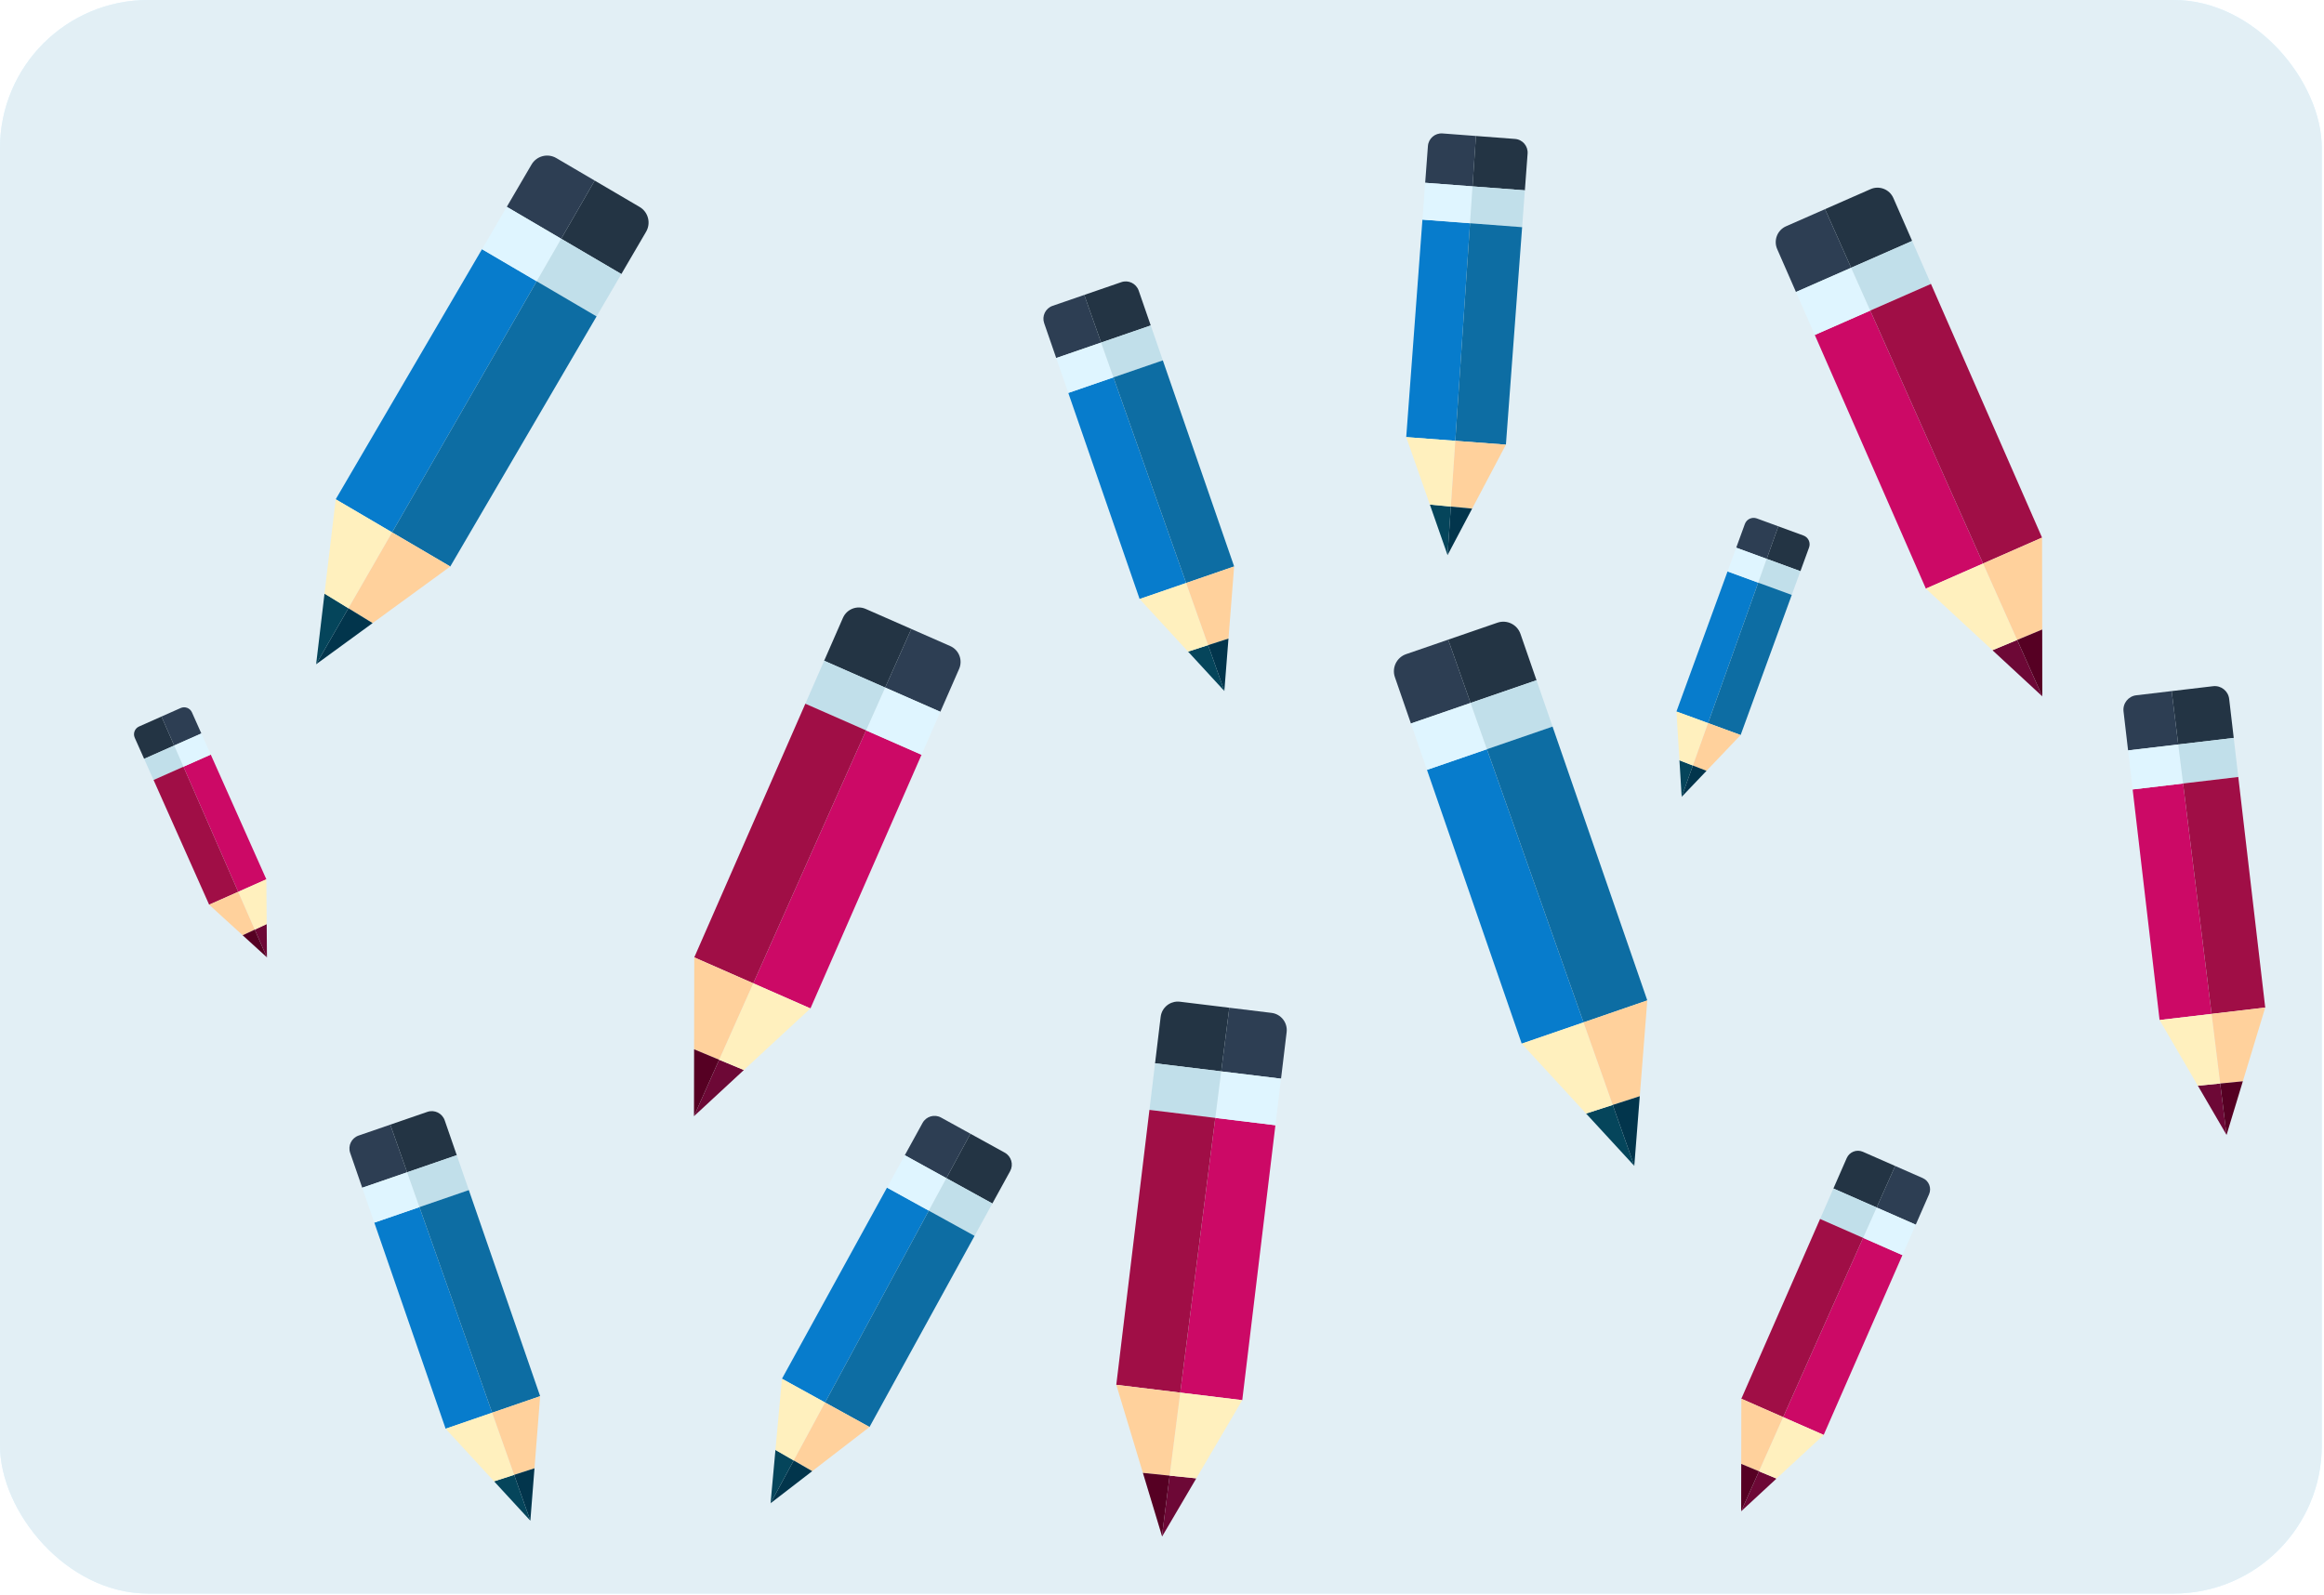 <svg width="941" height="646" viewBox="0 0 941 646" fill="none" xmlns="http://www.w3.org/2000/svg">
<g clip-path="url(#clip0_682_532)">
<rect width="940.11" height="645.32" rx="60" fill="#DFF5FF"/>
<path d="M943.996 -139.998H-4V807.998H943.996V-139.998Z" fill="#E2EFF5"/>
<g clip-path="url(#clip1_682_532)">
<path d="M738.958 84.699L749.54 108.428L727.199 118.244L719.592 100.87C718.039 97.32 719.651 93.182 723.195 91.625L738.958 84.699Z" fill="#2D3E53"/>
<path d="M757.274 125.772L802.952 228.196L779.796 238.369L734.816 135.64L757.274 125.772Z" fill="#CC0966"/>
<path d="M816.756 259.147L826.948 282L806.753 263.312L816.756 259.147Z" fill="#6D0836"/>
<path d="M802.952 228.195L816.756 259.147L806.753 263.312L779.796 238.369L802.952 228.195Z" fill="#FFF0BE"/>
<path d="M749.54 108.428L757.275 125.772L734.817 135.64L727.199 118.243L749.54 108.428Z" fill="#DFF5FF"/>
<path d="M766.635 80.2L774.242 97.573L749.54 108.426L738.958 84.698L757.406 76.593C760.949 75.037 765.08 76.652 766.635 80.201V80.2Z" fill="#233444"/>
<path d="M774.242 97.575L781.858 114.97L758.339 125.304L757.275 125.772L749.54 108.428L774.242 97.575Z" fill="#C1DFEA"/>
<path d="M781.858 114.97L826.838 217.699L802.952 228.196L757.274 125.772L758.338 125.304L781.858 114.97Z" fill="#A00E46"/>
<path d="M826.839 217.699L826.902 254.922L816.756 259.147L802.952 228.195L826.839 217.699Z" fill="#FFD19C"/>
<path d="M826.901 254.922L826.947 282L816.756 259.147L826.901 254.922Z" fill="#560023"/>
</g>
<g clip-path="url(#clip2_682_532)">
<path d="M879.313 279.862L881.986 301.477L861.671 303.876L859.827 288.084C859.451 284.858 861.757 281.935 864.979 281.554L879.313 279.862Z" fill="#2D3E53"/>
<path d="M883.941 317.276L895.482 410.577L874.425 413.063L863.519 319.688L883.941 317.276Z" fill="#CC0966"/>
<path d="M898.969 438.772L901.544 459.589L889.929 439.662L898.969 438.772Z" fill="#6D0836"/>
<path d="M895.481 410.576L898.969 438.772L889.93 439.661L874.425 413.063L895.481 410.576Z" fill="#FFF0BE"/>
<path d="M881.987 301.476L883.941 317.276L863.519 319.688L861.672 303.875L881.987 301.476Z" fill="#DFF5FF"/>
<path d="M902.604 283.032L904.449 298.823L881.987 301.476L879.314 279.861L896.089 277.88C899.31 277.5 902.227 279.807 902.604 283.033L902.604 283.032Z" fill="#233444"/>
<path d="M904.449 298.824L906.295 314.635L884.909 317.161L883.941 317.275L881.987 301.476L904.449 298.824Z" fill="#C1DFEA"/>
<path d="M906.295 314.635L917.202 408.011L895.482 410.577L883.941 317.276L884.908 317.161L906.295 314.635Z" fill="#A00E46"/>
<path d="M917.202 408.011L908.138 437.869L898.97 438.772L895.482 410.577L917.202 408.011Z" fill="#FFD19C"/>
<path d="M908.138 437.869L901.544 459.589L898.969 438.772L908.138 437.869Z" fill="#560023"/>
</g>
<g clip-path="url(#clip3_682_532)">
<path d="M368.989 254.699L358.407 278.428L380.748 288.244L388.355 270.87C389.908 267.32 388.296 263.182 384.753 261.625L368.989 254.699Z" fill="#2D3E53"/>
<path d="M350.673 295.772L304.995 398.196L328.152 408.369L373.131 305.64L350.673 295.772Z" fill="#CC0966"/>
<path d="M291.191 429.147L281 452L301.194 433.312L291.191 429.147Z" fill="#6D0836"/>
<path d="M304.995 398.195L291.191 429.147L301.194 433.312L328.151 408.369L304.995 398.195Z" fill="#FFF0BE"/>
<path d="M358.407 278.428L350.672 295.772L373.131 305.64L380.748 288.243L358.407 278.428Z" fill="#DFF5FF"/>
<path d="M341.313 250.2L333.706 267.573L358.407 278.426L368.989 254.698L350.541 246.593C346.998 245.037 342.867 246.652 341.313 250.201V250.2Z" fill="#233444"/>
<path d="M333.705 267.575L326.089 284.97L349.609 295.304L350.673 295.772L358.407 278.428L333.705 267.575Z" fill="#C1DFEA"/>
<path d="M326.089 284.97L281.109 387.699L304.995 398.196L350.673 295.772L349.609 295.304L326.089 284.97Z" fill="#A00E46"/>
<path d="M281.109 387.699L281.046 424.922L291.191 429.147L304.995 398.195L281.109 387.699Z" fill="#FFD19C"/>
<path d="M281.046 424.922L281 452L291.191 429.147L281.046 424.922Z" fill="#560023"/>
</g>
<g clip-path="url(#clip4_682_532)">
<path d="M497.758 408.088L494.472 433.86L518.696 436.813L520.966 417.982C521.429 414.136 518.691 410.639 514.849 410.17L497.758 408.088Z" fill="#2D3E53"/>
<path d="M492.07 452.699L477.888 563.946L502.995 567.005L516.42 455.667L492.07 452.699Z" fill="#CC0966"/>
<path d="M473.603 597.565L470.439 622.386L484.382 598.666L473.603 597.565Z" fill="#6D0836"/>
<path d="M477.889 563.946L473.603 597.564L484.382 598.665L502.996 567.005L477.889 563.946Z" fill="#FFF0BE"/>
<path d="M494.472 433.86L492.071 452.698L516.421 455.667L518.695 436.812L494.472 433.86Z" fill="#DFF5FF"/>
<path d="M469.959 411.766L467.688 430.595L494.471 433.859L497.757 408.087L477.755 405.649C473.913 405.182 470.424 407.92 469.96 411.767L469.959 411.766Z" fill="#233444"/>
<path d="M467.69 430.596L465.417 449.449L490.917 452.558L492.071 452.699L494.472 433.86L467.69 430.596Z" fill="#C1DFEA"/>
<path d="M465.416 449.45L451.99 560.788L477.889 563.946L492.071 452.699L490.917 452.558L465.416 449.45Z" fill="#A00E46"/>
<path d="M451.99 560.788L462.67 596.446L473.603 597.564L477.889 563.946L451.99 560.788Z" fill="#FFD19C"/>
<path d="M462.67 596.446L470.439 622.385L473.603 597.564L462.67 596.446Z" fill="#560023"/>
</g>
<g clip-path="url(#clip5_682_532)">
<path d="M65.392 290.164L70.527 301.901L81.525 297.017L77.718 288.475C76.94 286.73 74.896 285.943 73.151 286.718L65.392 290.164Z" fill="#2D3E53"/>
<path d="M74.281 310.48L96.448 361.145L107.846 356.082L85.336 305.571L74.281 310.48Z" fill="#CC0966"/>
<path d="M103.146 376.455L108.092 387.759L107.986 374.192L103.146 376.455Z" fill="#6D0836"/>
<path d="M96.448 361.145L103.146 376.455L107.986 374.192L107.846 356.082L96.448 361.145Z" fill="#FFF0BE"/>
<path d="M70.527 301.901L74.281 310.48L85.336 305.571L81.524 297.017L70.527 301.901Z" fill="#DFF5FF"/>
<path d="M54.56 298.759L58.367 307.301L70.526 301.901L65.391 290.164L56.31 294.197C54.566 294.972 53.783 297.014 54.561 298.759L54.56 298.759Z" fill="#233444"/>
<path d="M58.368 307.301L62.18 315.854L73.757 310.713L74.281 310.48L70.528 301.901L58.368 307.301Z" fill="#C1DFEA"/>
<path d="M62.18 315.855L84.689 366.366L96.448 361.145L74.281 310.481L73.757 310.713L62.18 315.855Z" fill="#A00E46"/>
<path d="M84.689 366.366L98.236 378.751L103.146 376.456L96.447 361.145L84.689 366.366Z" fill="#FFD19C"/>
<path d="M98.237 378.75L108.092 387.759L103.147 376.455L98.237 378.75Z" fill="#560023"/>
</g>
<g clip-path="url(#clip6_682_532)">
<path d="M767.362 472.166L759.862 488.983L775.696 495.94L781.088 483.626C782.189 481.111 781.046 478.178 778.535 477.074L767.362 472.166Z" fill="#2D3E53"/>
<path d="M754.38 501.275L722.007 573.867L738.418 581.077L770.297 508.269L754.38 501.275Z" fill="#CC0966"/>
<path d="M712.224 595.804L705.001 612L719.313 598.755L712.224 595.804Z" fill="#6D0836"/>
<path d="M722.007 573.867L712.224 595.804L719.313 598.755L738.419 581.077L722.007 573.867Z" fill="#FFF0BE"/>
<path d="M759.862 488.983L754.381 501.275L770.297 508.269L775.696 495.939L759.862 488.983Z" fill="#DFF5FF"/>
<path d="M747.747 468.977L742.355 481.29L759.862 488.982L767.362 472.165L754.287 466.42C751.776 465.318 748.849 466.462 747.747 468.978V468.977Z" fill="#233444"/>
<path d="M742.355 481.291L736.957 493.619L753.626 500.944L754.381 501.275L759.862 488.983L742.355 481.291Z" fill="#C1DFEA"/>
<path d="M736.957 493.62L705.077 566.428L722.006 573.867L754.38 501.275L753.626 500.944L736.957 493.62Z" fill="#A00E46"/>
<path d="M705.078 566.428L705.033 592.809L712.223 595.804L722.007 573.867L705.078 566.428Z" fill="#FFD19C"/>
<path d="M705.033 592.809L705.001 612L712.224 595.804L705.033 592.809Z" fill="#560023"/>
</g>
<g clip-path="url(#clip7_682_532)">
<path d="M240.795 73.129L227.23 96.686L205.2 83.76L215.219 66.632C217.266 63.133 221.757 61.959 225.251 64.009L240.795 73.129Z" fill="#2D3E53"/>
<path d="M217.314 113.905L158.759 215.585L135.927 202.188L195.168 100.911L217.314 113.905Z" fill="#077CCC"/>
<path d="M141.065 246.314L128 269L131.396 240.385L141.065 246.314Z" fill="#05455B"/>
<path d="M158.759 215.585L141.065 246.314L131.396 240.385L135.927 202.188L158.759 215.585Z" fill="#FFF0BE"/>
<path d="M227.23 96.686L217.314 113.905L195.169 100.911L205.2 83.761L227.23 96.686Z" fill="#DFF5FF"/>
<path d="M261.606 93.849L251.587 110.977L227.229 96.686L240.794 73.129L258.987 83.802C262.48 85.852 263.653 90.35 261.606 93.849Z" fill="#233444"/>
<path d="M251.588 110.977L241.556 128.127L218.363 114.52L217.314 113.905L227.23 96.686L251.588 110.977Z" fill="#C1DFEA"/>
<path d="M241.555 128.127L182.314 229.405L158.759 215.585L217.314 113.905L218.363 114.52L241.555 128.127Z" fill="#0D6DA3"/>
<path d="M182.314 229.405L150.873 252.327L141.065 246.314L158.759 215.585L182.314 229.405Z" fill="#FFD19C"/>
<path d="M150.872 252.327L128 269L141.065 246.313L150.872 252.327Z" fill="#02354C"/>
</g>
<g clip-path="url(#clip8_682_532)">
<path d="M586.377 259.032L595.44 284.66L571.291 292.98L564.803 274.227C563.478 270.396 565.508 266.222 569.338 264.902L586.377 259.032Z" fill="#2D3E53"/>
<path d="M602.064 303.393L641.181 414.016L616.153 422.638L577.788 311.756L602.064 303.393Z" fill="#077CCC"/>
<path d="M653.005 447.445L661.732 472.127L642.211 450.931L653.005 447.445Z" fill="#05455B"/>
<path d="M641.182 414.016L653.005 447.445L642.211 450.931L616.153 422.638L641.182 414.016Z" fill="#FFF0BE"/>
<path d="M595.44 284.66L602.065 303.393L577.788 311.756L571.291 292.98L595.44 284.66Z" fill="#DFF5FF"/>
<path d="M615.651 256.709L622.14 275.461L595.439 284.66L586.376 259.032L606.318 252.161C610.147 250.842 614.326 252.878 615.651 256.709Z" fill="#233444"/>
<path d="M622.14 275.461L628.637 294.238L603.214 302.997L602.064 303.393L595.44 284.66L622.14 275.461Z" fill="#C1DFEA"/>
<path d="M628.637 294.237L667.002 405.119L641.182 414.015L602.064 303.393L603.214 302.997L628.637 294.237Z" fill="#0D6DA3"/>
<path d="M667.002 405.119L663.952 443.91L653.005 447.445L641.182 414.015L667.002 405.119Z" fill="#FFD19C"/>
<path d="M663.952 443.91L661.732 472.127L653.004 447.445L663.952 443.91Z" fill="#02354C"/>
</g>
<g clip-path="url(#clip9_682_532)">
<path d="M720.055 213.134L715.349 226.31L703.005 221.788L706.505 212.193C707.221 210.233 709.387 209.226 711.345 209.943L720.055 213.134Z" fill="#2D3E53"/>
<path d="M711.909 235.941L691.594 292.815L678.8 288.128L699.5 231.395L711.909 235.941Z" fill="#077CCC"/>
<path d="M685.455 310.003L680.923 322.692L680.014 307.888L685.455 310.003Z" fill="#05455B"/>
<path d="M691.594 292.815L685.456 310.003L680.015 307.888L678.801 288.128L691.594 292.815Z" fill="#FFF0BE"/>
<path d="M715.348 226.31L711.908 235.942L699.499 231.395L703.004 221.788L715.348 226.31Z" fill="#DFF5FF"/>
<path d="M732.497 221.715L728.997 231.31L715.348 226.31L720.054 213.134L730.248 216.868C732.206 217.585 733.213 219.755 732.497 221.715Z" fill="#233444"/>
<path d="M728.997 231.31L725.492 240.917L712.497 236.156L711.909 235.941L715.349 226.31L728.997 231.31Z" fill="#C1DFEA"/>
<path d="M725.492 240.917L704.793 297.65L691.594 292.815L711.909 235.941L712.496 236.156L725.492 240.917Z" fill="#0D6DA3"/>
<path d="M704.792 297.65L690.975 312.147L685.456 310.003L691.594 292.815L704.792 297.65Z" fill="#FFD19C"/>
<path d="M690.975 312.147L680.923 322.692L685.456 310.002L690.975 312.147Z" fill="#02354C"/>
</g>
<g clip-path="url(#clip10_682_532)">
<path d="M158.026 455.432L164.847 474.721L146.671 480.983L141.788 466.869C140.79 463.986 142.319 460.843 145.201 459.85L158.026 455.432Z" fill="#2D3E53"/>
<path d="M169.834 488.821L199.277 572.083L180.438 578.573L151.562 495.116L169.834 488.821Z" fill="#077CCC"/>
<path d="M208.176 597.244L214.744 615.822L200.052 599.868L208.176 597.244Z" fill="#05455B"/>
<path d="M199.277 572.083L208.176 597.244L200.052 599.868L180.439 578.573L199.277 572.083Z" fill="#FFF0BE"/>
<path d="M164.847 474.721L169.833 488.821L151.561 495.115L146.671 480.983L164.847 474.721Z" fill="#DFF5FF"/>
<path d="M180.061 453.683L184.944 467.797L164.848 474.721L158.027 455.432L173.036 450.26C175.918 449.267 179.063 450.8 180.061 453.683Z" fill="#233444"/>
<path d="M184.945 467.798L189.835 481.93L170.699 488.523L169.834 488.821L164.848 474.721L184.945 467.798Z" fill="#C1DFEA"/>
<path d="M189.834 481.93L218.711 565.387L199.277 572.083L169.834 488.821L170.699 488.523L189.834 481.93Z" fill="#0D6DA3"/>
<path d="M218.71 565.387L216.415 594.584L208.175 597.244L199.276 572.083L218.71 565.387Z" fill="#FFD19C"/>
<path d="M216.415 594.584L214.744 615.822L208.175 597.245L216.415 594.584Z" fill="#02354C"/>
</g>
<g clip-path="url(#clip11_682_532)">
<path d="M597.613 55.064L596.232 75.477L577.063 74.024L578.172 59.13C578.399 56.087 581.048 53.808 584.087 54.038L597.613 55.064Z" fill="#2D3E53"/>
<path d="M595.222 90.399L589.257 178.512L569.389 177.005L575.951 88.937L595.222 90.399Z" fill="#077CCC"/>
<path d="M587.457 205.139L586.125 224.799L578.958 204.328L587.457 205.139Z" fill="#05455B"/>
<path d="M589.258 178.511L587.456 205.139L578.958 204.328L569.39 177.004L589.258 178.511Z" fill="#FFF0BE"/>
<path d="M596.232 75.477L595.222 90.398L575.952 88.936L577.063 74.023L596.232 75.477Z" fill="#DFF5FF"/>
<path d="M618.536 62.191L617.426 77.085L596.232 75.477L597.613 55.064L613.443 56.264C616.483 56.495 618.763 59.148 618.536 62.191Z" fill="#233444"/>
<path d="M617.426 77.085L616.316 91.998L596.134 90.468L595.222 90.399L596.232 75.477L617.426 77.085Z" fill="#C1DFEA"/>
<path d="M616.316 91.998L609.754 180.066L589.258 178.512L595.222 90.399L596.135 90.468L616.316 91.998Z" fill="#0D6DA3"/>
<path d="M609.754 180.065L596.075 205.962L587.456 205.139L589.257 178.511L609.754 180.065Z" fill="#FFD19C"/>
<path d="M596.075 205.962L586.125 224.799L587.456 205.139L596.075 205.962Z" fill="#02354C"/>
</g>
<g clip-path="url(#clip12_682_532)">
<path d="M392.926 459.108L383.194 477.105L366.358 467.823L373.552 454.734C375.021 452.061 378.377 451.087 381.047 452.559L392.926 459.108Z" fill="#2D3E53"/>
<path d="M376.08 490.26L334.071 567.943L316.622 558.323L359.156 480.929L376.08 490.26Z" fill="#077CCC"/>
<path d="M321.376 591.42L312.003 608.752L313.982 587.153L321.376 591.42Z" fill="#05455B"/>
<path d="M334.071 567.943L321.377 591.419L313.982 587.153L316.622 558.323L334.071 567.943Z" fill="#FFF0BE"/>
<path d="M383.195 477.105L376.081 490.26L359.157 480.929L366.359 467.823L383.195 477.105Z" fill="#DFF5FF"/>
<path d="M409.002 474.278L401.808 487.367L383.194 477.105L392.926 459.108L406.829 466.772C409.498 468.244 410.471 471.604 409.002 474.278Z" fill="#233444"/>
<path d="M401.808 487.367L394.606 500.473L376.882 490.701L376.08 490.26L383.194 477.105L401.808 487.367Z" fill="#C1DFEA"/>
<path d="M394.606 500.473L352.071 577.867L334.071 567.943L376.08 490.26L376.882 490.702L394.606 500.473Z" fill="#0D6DA3"/>
<path d="M352.072 577.867L328.876 595.746L321.376 591.42L334.071 567.943L352.072 577.867Z" fill="#FFD19C"/>
<path d="M328.876 595.746L312.003 608.752L321.376 591.42L328.876 595.746Z" fill="#02354C"/>
</g>
<g clip-path="url(#clip13_682_532)">
<path d="M439.026 119.432L445.847 138.721L427.671 144.983L422.788 130.869C421.79 127.986 423.319 124.843 426.201 123.85L439.026 119.432Z" fill="#2D3E53"/>
<path d="M450.834 152.821L480.277 236.083L461.438 242.573L432.562 159.116L450.834 152.821Z" fill="#077CCC"/>
<path d="M489.176 261.244L495.744 279.822L481.052 263.868L489.176 261.244Z" fill="#05455B"/>
<path d="M480.277 236.083L489.176 261.244L481.052 263.868L461.439 242.573L480.277 236.083Z" fill="#FFF0BE"/>
<path d="M445.847 138.721L450.833 152.821L432.561 159.115L427.671 144.983L445.847 138.721Z" fill="#DFF5FF"/>
<path d="M461.061 117.683L465.944 131.797L445.848 138.721L439.027 119.432L454.036 114.26C456.918 113.267 460.063 114.8 461.061 117.683Z" fill="#233444"/>
<path d="M465.945 131.798L470.835 145.93L451.699 152.523L450.834 152.821L445.848 138.721L465.945 131.798Z" fill="#C1DFEA"/>
<path d="M470.834 145.93L499.711 229.387L480.277 236.083L450.834 152.821L451.699 152.523L470.834 145.93Z" fill="#0D6DA3"/>
<path d="M499.71 229.387L497.415 258.584L489.175 261.244L480.276 236.083L499.71 229.387Z" fill="#FFD19C"/>
<path d="M497.415 258.584L495.744 279.822L489.175 261.245L497.415 258.584Z" fill="#02354C"/>
</g>
</g>
<defs>
<clipPath id="clip0_682_532">
<rect width="940.11" height="645.32" rx="60" fill="white"/>
</clipPath>
<clipPath id="clip1_682_532">
<rect width="107.948" height="206" fill="white" transform="translate(719 76)"/>
</clipPath>
<clipPath id="clip2_682_532">
<rect width="90.491" height="172.688" fill="white" transform="translate(865.442 268) rotate(16.984)"/>
</clipPath>
<clipPath id="clip3_682_532">
<rect width="107.948" height="206" fill="white" transform="matrix(-1 0 0 1 388.947 246)"/>
</clipPath>
<clipPath id="clip4_682_532">
<rect width="107.948" height="206" fill="white" transform="matrix(-0.957 0.289 0.289 0.957 514.356 394)"/>
</clipPath>
<clipPath id="clip5_682_532">
<rect width="53.23" height="101.581" fill="white" transform="matrix(-0.673 0.739 0.739 0.673 68.849 280)"/>
</clipPath>
<clipPath id="clip6_682_532">
<rect width="76.507" height="146" fill="white" transform="matrix(-1 0 0 1 781.507 466)"/>
</clipPath>
<clipPath id="clip7_682_532">
<rect width="134.614" height="206" fill="white" transform="translate(128 63)"/>
</clipPath>
<clipPath id="clip8_682_532">
<rect width="134.614" height="206" fill="white" transform="translate(505.297 338.098) rotate(-49.411)"/>
</clipPath>
<clipPath id="clip9_682_532">
<rect width="69.286" height="106.029" fill="white" transform="translate(662 218.365) rotate(-10.281)"/>
</clipPath>
<clipPath id="clip10_682_532">
<rect width="101.32" height="155.05" fill="white" transform="translate(97 514.942) rotate(-49.411)"/>
</clipPath>
<clipPath id="clip11_682_532">
<rect width="101.32" height="155.05" fill="white" transform="translate(518 85.517) rotate(-26.064)"/>
</clipPath>
<clipPath id="clip12_682_532">
<rect width="101.32" height="155.05" fill="white" transform="translate(307.855 453.757) rotate(-1.533)"/>
</clipPath>
<clipPath id="clip13_682_532">
<rect width="101.32" height="155.05" fill="white" transform="translate(378 178.942) rotate(-49.411)"/>
</clipPath>
</defs>
</svg>

